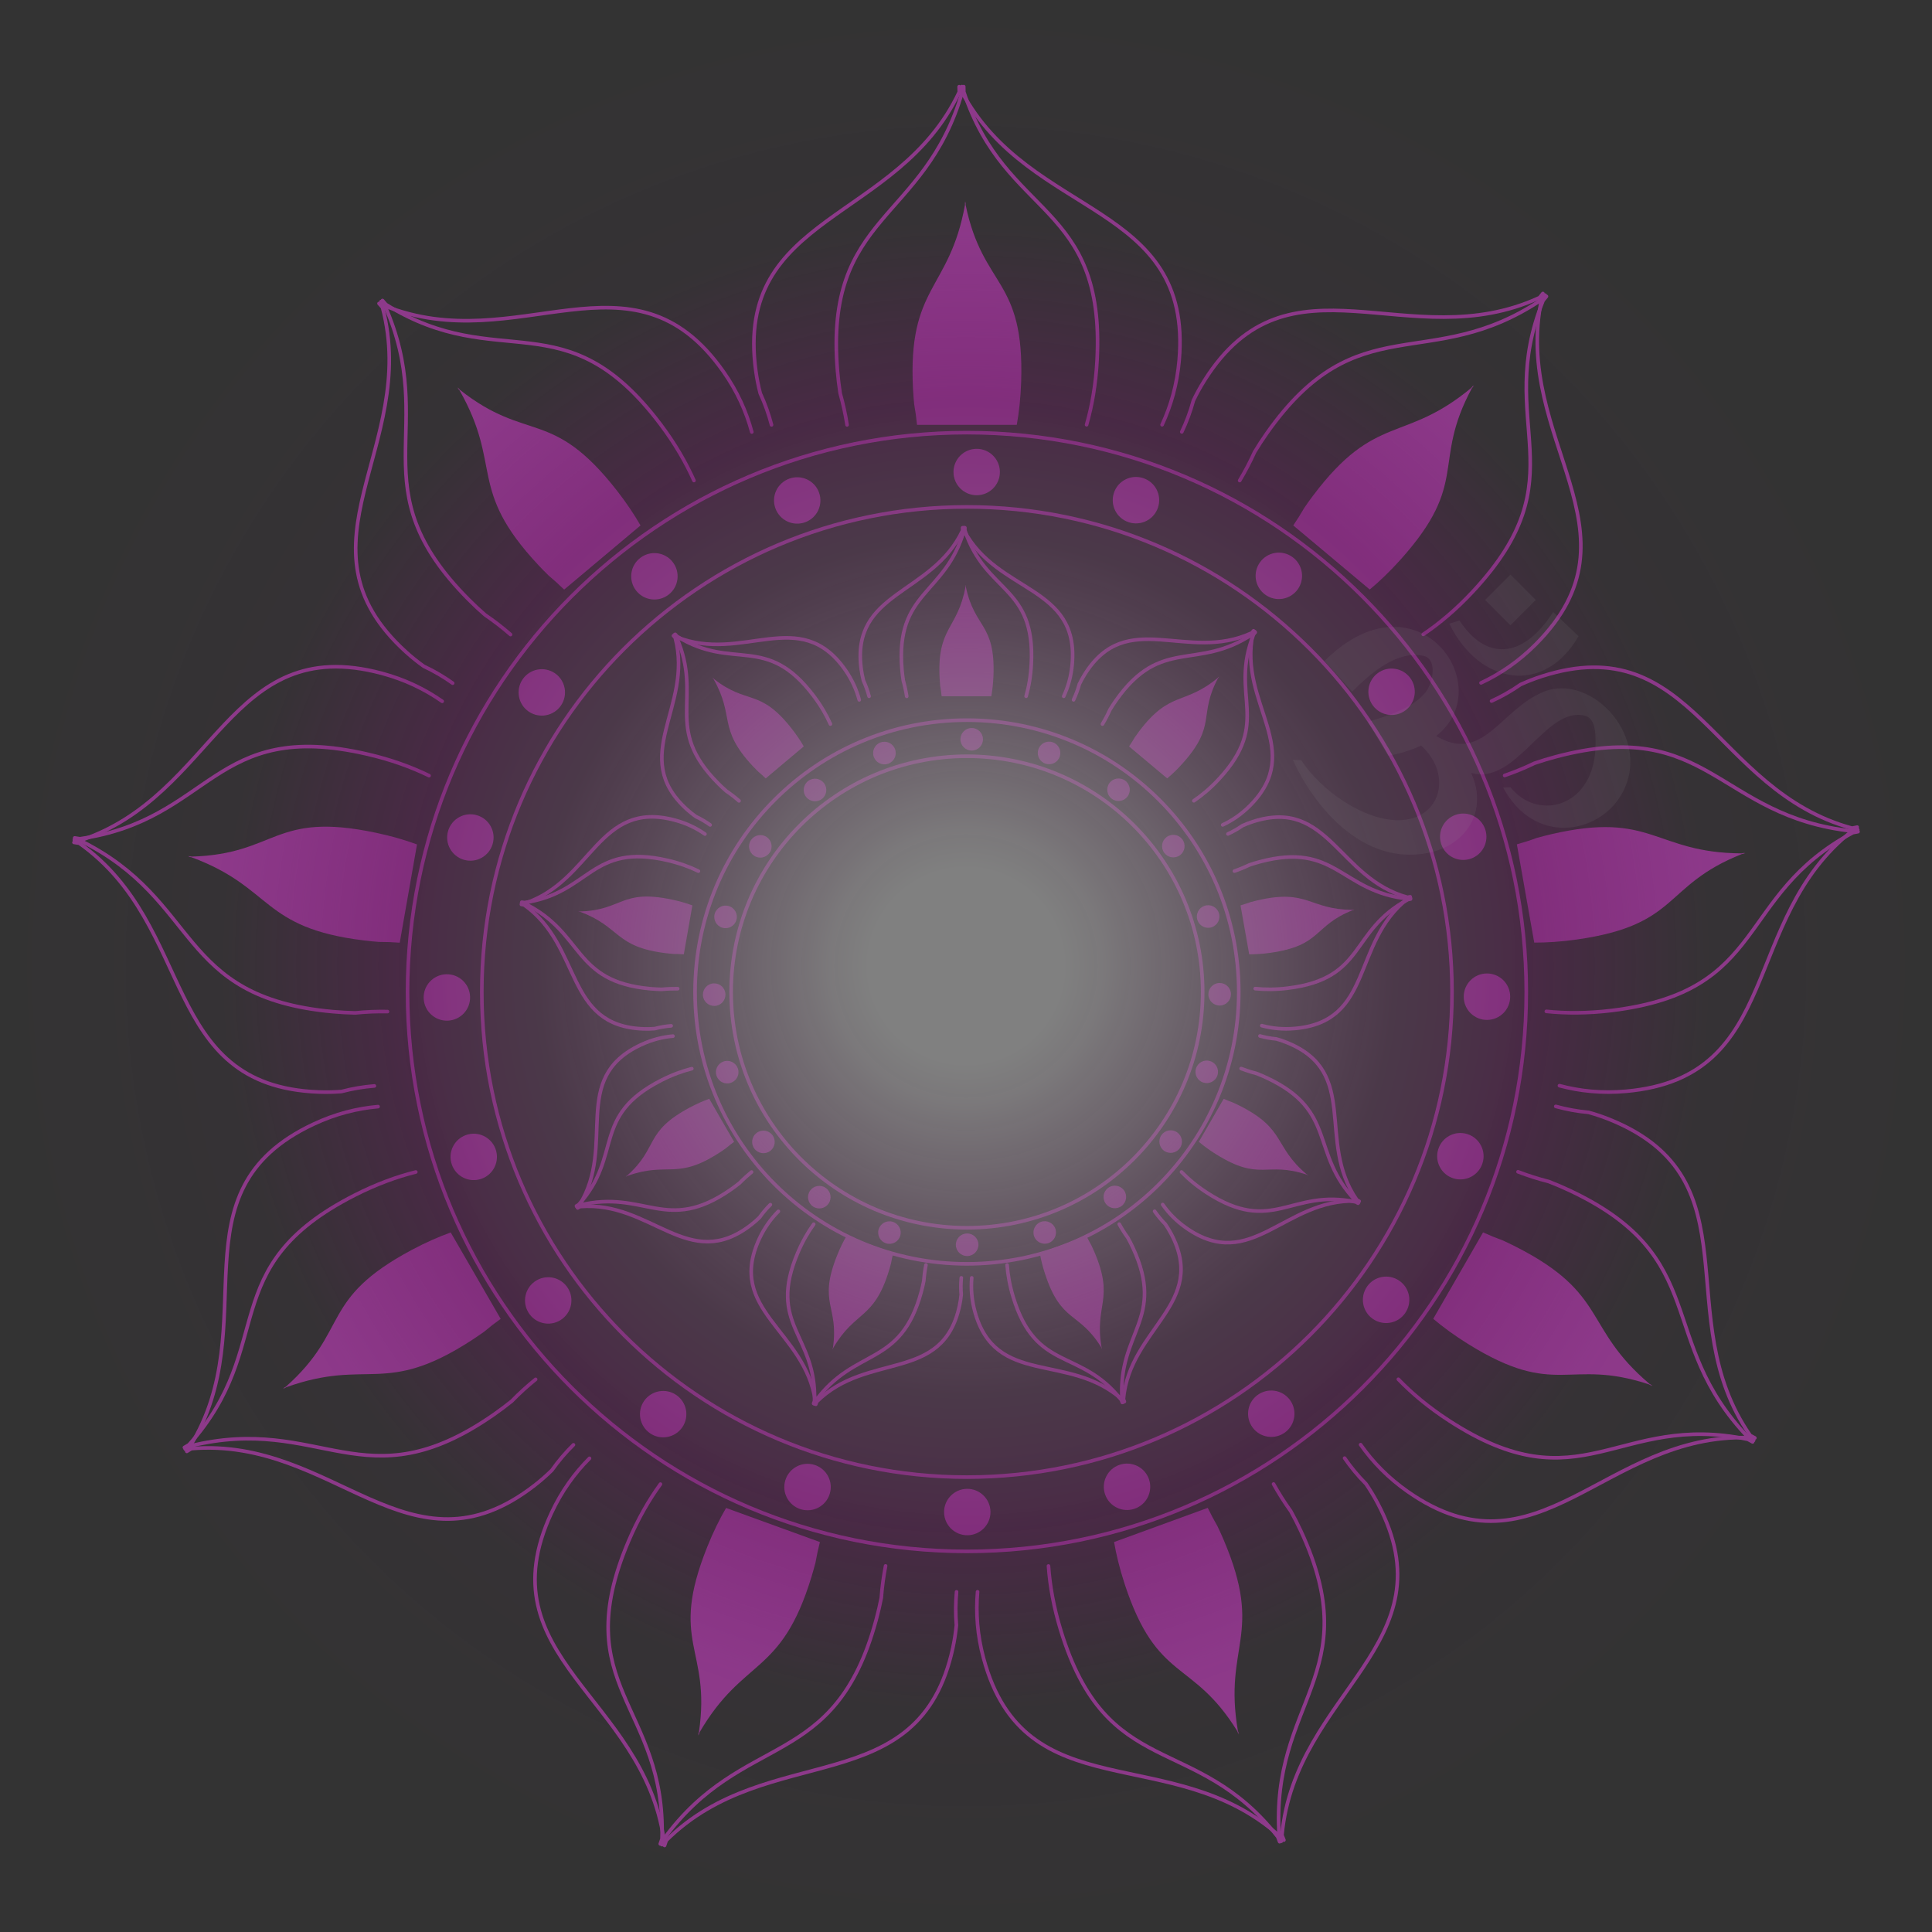 <svg width="538" height="538" viewBox="0 0 538 538" fill="none" xmlns="http://www.w3.org/2000/svg">
<rect x="0" y="0" width="538" height="538" fill="#333333" stroke="none"/>
<g opacity="0.5" clip-path="url(#clip0_292_355)">
<g style="mix-blend-mode:overlay">
<path d="M323.605 118.28C326.077 112.98 327.778 107.014 328.364 100.323C332.169 56.191 286.761 60.95 267.851 25.59L267.816 24.118C267.701 24.371 267.586 24.613 267.471 24.865C267.345 24.624 267.218 24.383 267.092 24.141L267.126 25.613C250.032 61.893 204.44 59.433 210.476 103.324C210.774 105.485 211.188 107.554 211.706 109.543C213.051 112.451 214.085 115.383 214.844 118.314" stroke="#E941E3" stroke-linecap="round" stroke-linejoin="round"/>
<path d="M302.579 118.28C304.097 112.98 305.143 107.014 305.499 100.323C307.833 56.191 279.99 60.95 268.391 25.59L268.368 24.118C268.299 24.371 268.23 24.613 268.161 24.865C268.081 24.624 268 24.383 267.931 24.141L267.954 25.613C257.47 61.893 229.512 59.433 233.214 103.324C233.398 105.485 233.651 107.554 233.961 109.543C234.789 112.451 235.421 115.383 235.881 118.314" stroke="#E941E3" stroke-linecap="round" stroke-linejoin="round"/>
<path d="M283.14 118.28C283.772 114.774 284.209 110.842 284.358 106.428C285.336 77.275 273.736 80.424 268.897 57.065V56.088C268.862 56.26 268.828 56.421 268.805 56.582C268.77 56.421 268.736 56.26 268.713 56.099V57.077C264.356 81.045 252.711 79.424 254.251 108.405C254.332 109.83 254.435 111.198 254.562 112.509C254.906 114.429 255.171 116.371 255.366 118.303H283.151L283.14 118.28Z" fill="#E941E3"/>
<path d="M412.421 190.162C417.72 187.691 422.859 184.219 427.607 179.471C458.898 148.111 421.043 122.567 429.285 83.321L430.205 82.171C429.963 82.298 429.71 82.401 429.469 82.528C429.527 82.263 429.584 81.999 429.642 81.723L428.722 82.873C392.303 99.68 358.954 68.492 335.377 105.991C334.215 107.83 333.204 109.692 332.319 111.543C331.479 114.635 330.387 117.544 329.088 120.268" stroke="#E941E3" stroke-linecap="round" stroke-linejoin="round"/>
<path d="M396.327 176.655C400.902 173.574 405.524 169.677 410.099 164.78C440.252 132.477 415.858 118.222 429.711 83.677L430.642 82.539C430.423 82.689 430.216 82.827 429.998 82.976C430.09 82.735 430.182 82.505 430.285 82.275L429.354 83.413C398.005 104.473 378.164 84.609 352.793 120.613C351.551 122.383 350.413 124.131 349.367 125.867C348.125 128.626 346.723 131.281 345.206 133.822" stroke="#E941E3" stroke-linecap="round" stroke-linejoin="round"/>
<path d="M381.428 164.159C384.164 161.883 387.027 159.147 389.981 155.859C409.466 134.155 398.557 129.109 409.869 108.106L410.489 107.359C410.363 107.474 410.237 107.577 410.11 107.681C410.191 107.543 410.26 107.393 410.34 107.255L409.719 108.003C390.97 123.556 383.095 114.831 365.645 138.018C364.782 139.156 363.989 140.271 363.242 141.363C362.265 143.053 361.23 144.708 360.138 146.318L381.428 164.159Z" fill="#E941E3"/>
<path d="M434.263 302.326C439.919 303.844 446.081 304.488 452.771 303.89C496.892 299.981 484.315 256.079 515.86 231.317L517.308 231.03C517.044 230.961 516.779 230.892 516.515 230.823C516.733 230.662 516.94 230.49 517.17 230.329L515.722 230.616C477.027 220.086 471.521 174.747 429.354 188.323C427.285 188.99 425.319 189.76 423.446 190.611C420.813 192.439 418.112 193.968 415.353 195.221" stroke="#E941E3" stroke-linecap="round" stroke-linejoin="round"/>
<path d="M430.607 281.634C436.091 282.209 442.137 282.197 448.793 281.393C492.661 276.036 483.131 249.434 515.952 231.869L517.4 231.593C517.136 231.57 516.883 231.547 516.63 231.513C516.86 231.398 517.078 231.271 517.308 231.156L515.86 231.432C478.303 227.409 475.866 199.44 433.297 210.717C431.205 211.269 429.216 211.878 427.296 212.533C424.572 213.855 421.802 214.982 418.997 215.947" stroke="#E941E3" stroke-linecap="round" stroke-linejoin="round"/>
<path d="M427.228 262.482C430.791 262.494 434.734 262.241 439.114 261.62C467.991 257.516 462.876 246.641 485.051 237.824L486.005 237.64C485.833 237.64 485.672 237.64 485.511 237.64C485.66 237.582 485.81 237.525 485.971 237.456L485.017 237.64C460.657 237.502 460.232 225.753 431.952 232.306C430.561 232.628 429.239 232.973 427.963 233.329C426.136 234.007 424.273 234.594 422.399 235.122L427.239 262.482H427.228Z" fill="#E941E3"/>
<path d="M378.888 402.293C382.244 407.087 386.555 411.547 392.05 415.387C428.365 440.758 446.942 399.04 487.028 400.35L488.327 401.052C488.166 400.833 488.005 400.603 487.856 400.385C488.132 400.396 488.396 400.408 488.672 400.419L487.373 399.718C464.496 366.771 489.419 328.514 448.402 311.81C446.391 310.994 444.39 310.316 442.402 309.764C439.206 309.477 436.159 308.902 433.239 308.097" stroke="#E941E3" stroke-linecap="round" stroke-linejoin="round"/>
<path d="M389.395 384.084C393.223 388.05 397.867 391.935 403.477 395.579C440.528 419.674 450.322 393.165 486.752 400.81L488.04 401.523C487.856 401.339 487.683 401.155 487.5 400.971C487.752 401.028 487.994 401.074 488.247 401.132L486.959 400.419C460.783 373.197 476.889 350.206 437.033 331.479C435.079 330.56 433.159 329.743 431.274 329.019C428.343 328.283 425.492 327.364 422.721 326.306" stroke="#E941E3" stroke-linecap="round" stroke-linejoin="round"/>
<path d="M399.109 367.243C401.822 369.542 405.018 371.887 408.765 374.221C433.527 389.636 436.596 378.026 459.243 385.521L460.094 386.004C459.967 385.9 459.841 385.785 459.714 385.682C459.864 385.739 460.025 385.785 460.174 385.843L459.324 385.36C440.758 369.599 447.977 360.322 422.112 347.171C420.836 346.527 419.606 345.93 418.399 345.389C416.559 344.723 414.755 343.987 412.984 343.182L399.109 367.254V367.243Z" fill="#E941E3"/>
<path d="M272.219 443.264C271.713 449.092 272.138 455.277 273.886 461.76C285.404 504.536 326.444 484.522 356.31 511.295L356.85 512.663C356.862 512.387 356.896 512.123 356.919 511.847C357.115 512.031 357.322 512.215 357.529 512.399L356.988 511.031C360.644 471.095 404.328 457.806 383.647 418.628C382.635 416.709 381.532 414.904 380.371 413.202C378.106 410.926 376.14 408.524 374.427 406.041" stroke="#E941E3" stroke-linecap="round" stroke-linejoin="round"/>
<path d="M291.969 436.079C292.36 441.585 293.417 447.54 295.371 453.943C308.27 496.213 332.813 482.211 355.805 511.48L356.333 512.859C356.31 512.595 356.299 512.342 356.276 512.089C356.437 512.296 356.586 512.491 356.747 512.698L356.218 511.319C353.655 473.636 380.773 466.382 362.288 426.411C361.38 424.445 360.426 422.595 359.449 420.824C357.678 418.376 356.08 415.835 354.643 413.249" stroke="#E941E3" stroke-linecap="round" stroke-linejoin="round"/>
<path d="M310.235 429.423C310.844 432.929 311.776 436.78 313.144 440.976C322.202 468.704 332.02 461.772 344.55 482.073L344.895 482.982C344.86 482.821 344.837 482.648 344.803 482.487C344.883 482.625 344.975 482.763 345.056 482.901L344.711 481.993C340.618 457.978 352.114 455.518 340.756 428.814C340.193 427.503 339.63 426.25 339.055 425.055C338.078 423.365 337.17 421.64 336.319 419.893L310.224 429.412L310.235 429.423Z" fill="#E941E3"/>
<path d="M164.159 406.098C160.021 410.237 156.377 415.249 153.549 421.341C134.868 461.508 179.173 472.566 184.851 512.273L184.38 513.675C184.576 513.48 184.759 513.284 184.955 513.089C184.989 513.365 185.035 513.629 185.058 513.905L185.53 512.503C214.005 484.258 256.01 502.156 265.345 458.852C265.804 456.725 266.115 454.633 266.322 452.587C266.057 449.391 266.092 446.287 266.368 443.275" stroke="#E941E3" stroke-linecap="round" stroke-linejoin="round"/>
<path d="M183.909 413.283C180.667 417.744 177.655 422.986 175.034 429.159C157.744 469.831 185.541 474.877 184.345 512.077L183.863 513.468C184.012 513.25 184.162 513.055 184.311 512.836C184.311 513.089 184.288 513.342 184.276 513.595L184.759 512.204C207.015 481.694 232.455 493.569 243.985 451.058C244.549 448.966 245.02 446.943 245.411 444.954C245.629 441.942 246.043 438.965 246.606 436.056" stroke="#E941E3" stroke-linecap="round" stroke-linejoin="round"/>
<path d="M202.187 419.928C200.394 422.997 198.635 426.549 196.991 430.653C186.104 457.714 198.083 458.726 194.634 482.327L194.312 483.246C194.393 483.097 194.485 482.959 194.565 482.809C194.542 482.97 194.519 483.131 194.496 483.292L194.818 482.372C207.119 461.347 217.511 466.853 225.972 439.091C226.386 437.723 226.753 436.401 227.087 435.125C227.42 433.205 227.834 431.297 228.317 429.412L202.21 419.928H202.187Z" fill="#E941E3"/>
<path d="M105.278 308.155C99.45 308.661 93.438 310.167 87.356 313.017C47.236 331.779 74.067 368.726 52.892 402.788L51.639 403.558C51.915 403.523 52.179 403.512 52.455 403.477C52.306 403.707 52.168 403.937 52.019 404.167L53.272 403.397C93.242 400.063 113.912 440.781 148.893 413.605C150.617 412.272 152.192 410.869 153.664 409.432C155.515 406.811 157.538 404.454 159.687 402.339" stroke="#E941E3" stroke-linecap="round" stroke-linejoin="round"/>
<path d="M115.785 326.364C110.44 327.697 104.749 329.778 98.783 332.813C59.399 352.85 77.447 374.588 52.616 402.316L51.352 403.075C51.605 403.006 51.846 402.948 52.099 402.879C51.926 403.063 51.765 403.259 51.581 403.443L52.846 402.684C89.506 393.625 101.358 419.065 137.512 393.913C139.294 392.671 140.949 391.418 142.524 390.154C144.628 387.981 146.858 385.969 149.157 384.107" stroke="#E941E3" stroke-linecap="round" stroke-linejoin="round"/>
<path d="M125.522 343.194C122.177 344.401 118.544 345.987 114.647 348.068C88.919 361.805 97.438 370.278 79.62 386.142L78.78 386.636C78.941 386.579 79.091 386.521 79.252 386.464C79.125 386.567 79.01 386.682 78.884 386.786L79.723 386.291C102.657 378.095 107.083 388.981 131.408 373.163C132.603 372.381 133.73 371.611 134.81 370.841C136.305 369.577 137.845 368.392 139.42 367.254L125.51 343.205L125.522 343.194Z" fill="#E941E3"/>
<path d="M123.131 195.289C118.337 191.933 112.762 189.22 106.278 187.484C63.48 176.068 60.284 221.615 22.164 234.099L20.704 233.88C20.934 234.03 21.152 234.191 21.382 234.34C21.118 234.421 20.865 234.513 20.601 234.582L22.061 234.8C54.823 257.941 44.489 302.418 88.747 304.085C90.92 304.165 93.035 304.119 95.081 303.958C98.185 303.142 101.243 302.636 104.255 302.395" stroke="#E941E3" stroke-linecap="round" stroke-linejoin="round"/>
<path d="M119.476 215.993C114.521 213.579 108.831 211.51 102.301 210.004C59.249 200.037 59.1 228.294 22.256 233.57L20.796 233.34C21.038 233.455 21.256 233.559 21.497 233.674C21.245 233.708 20.992 233.743 20.739 233.777L22.199 234.007C56.111 250.63 48.834 277.748 92.691 281.714C94.852 281.91 96.932 282.013 98.944 282.059C101.956 281.749 104.945 281.634 107.911 281.691" stroke="#E941E3" stroke-linecap="round" stroke-linejoin="round"/>
<path d="M116.107 235.145C112.773 233.915 108.968 232.8 104.646 231.892C76.102 225.868 77.194 237.847 53.352 238.536L52.386 238.376C52.547 238.433 52.697 238.49 52.858 238.548C52.697 238.548 52.536 238.548 52.363 238.559L53.329 238.72C76.171 247.181 72.55 258.367 101.37 261.884C102.784 262.057 104.152 262.195 105.474 262.287C107.428 262.287 109.382 262.356 111.313 262.505L116.119 235.145H116.107Z" fill="#E941E3"/>
<path d="M209.349 120.303C207.832 114.647 205.314 108.991 201.452 103.496C176 67.239 144.272 100.082 107.06 85.138L106.083 84.034C106.164 84.299 106.232 84.563 106.301 84.827C106.049 84.724 105.796 84.621 105.543 84.517L106.52 85.621C116.751 124.407 80.241 151.824 113.072 181.564C114.682 183.024 116.337 184.346 118.016 185.541C120.924 186.909 123.591 188.484 126.051 190.243" stroke="#E941E3" stroke-linecap="round" stroke-linejoin="round"/>
<path d="M193.244 133.811C191.002 128.775 187.967 123.533 183.944 118.188C157.365 82.873 139.099 104.428 107.474 84.793L106.508 83.678C106.623 83.919 106.715 84.149 106.83 84.379C106.612 84.241 106.405 84.115 106.187 83.965L107.152 85.08C122.441 119.613 99.439 135.707 130.488 166.941C132.017 168.482 133.535 169.896 135.064 171.218C137.57 172.919 139.938 174.758 142.168 176.701" stroke="#E941E3" stroke-linecap="round" stroke-linejoin="round"/>
<path d="M178.357 146.318C176.587 143.226 174.391 139.938 171.666 136.455C153.676 113.498 146.813 123.361 128.098 108.578L127.465 107.842C127.546 107.991 127.626 108.129 127.718 108.279C127.592 108.175 127.465 108.072 127.339 107.968L127.971 108.704C140.03 129.868 130.063 136.11 149.882 157.319C150.859 158.366 151.813 159.343 152.767 160.262C154.262 161.515 155.71 162.826 157.101 164.182L178.368 146.318H178.357Z" fill="#E941E3"/>
<path d="M296.21 193.887C297.441 191.243 298.291 188.277 298.579 184.943C300.475 162.952 277.84 165.32 268.425 147.697L268.402 146.961C268.345 147.088 268.287 147.214 268.23 147.329C268.172 147.203 268.103 147.088 268.046 146.961L268.069 147.697C259.551 165.78 236.824 164.55 239.835 186.426C239.985 187.495 240.192 188.53 240.445 189.53C241.111 190.979 241.629 192.439 242.008 193.898" stroke="#E941E3" stroke-linecap="round" stroke-linejoin="round"/>
<path d="M285.738 193.887C286.497 191.243 287.014 188.277 287.186 184.943C288.347 162.952 274.472 165.32 268.69 147.697V146.961C268.644 147.088 268.609 147.214 268.575 147.329C268.54 147.203 268.494 147.088 268.46 146.961V147.697C263.252 165.78 249.308 164.55 251.159 186.426C251.251 187.495 251.377 188.53 251.538 189.53C251.952 190.979 252.262 192.439 252.492 193.898" stroke="#E941E3" stroke-linecap="round" stroke-linejoin="round"/>
<path d="M276.047 193.887C276.357 192.14 276.576 190.185 276.656 187.978C277.139 173.448 271.357 175.023 268.954 163.377V162.895C268.931 162.975 268.92 163.055 268.908 163.136C268.897 163.055 268.874 162.975 268.862 162.895V163.377C266.689 175.321 260.884 174.517 261.654 188.955C261.689 189.668 261.746 190.346 261.815 191.002C261.988 191.956 262.114 192.921 262.218 193.887H276.058H276.047Z" fill="#E941E3"/>
<path d="M340.48 229.708C343.124 228.478 345.688 226.742 348.045 224.374C363.633 208.751 344.768 196.014 348.884 176.459L349.344 175.885C349.217 175.942 349.102 176 348.976 176.057C349.01 175.919 349.033 175.793 349.068 175.655L348.608 176.23C330.456 184.61 313.833 169.056 302.085 187.748C301.51 188.668 301.004 189.588 300.556 190.519C300.142 192.059 299.59 193.508 298.946 194.876" stroke="#E941E3" stroke-linecap="round" stroke-linejoin="round"/>
<path d="M332.456 222.983C334.732 221.442 337.043 219.499 339.319 217.062C354.344 200.957 342.193 193.864 349.091 176.643L349.55 176.069C349.447 176.149 349.343 176.218 349.228 176.287C349.274 176.172 349.32 176.057 349.378 175.931L348.918 176.505C333.295 187.001 323.409 177.103 310.764 195.048C310.143 195.933 309.58 196.807 309.062 197.669C308.442 199.049 307.752 200.371 306.993 201.635" stroke="#E941E3" stroke-linecap="round" stroke-linejoin="round"/>
<path d="M325.03 216.752C326.398 215.614 327.824 214.257 329.295 212.613C339.009 201.796 333.572 199.278 339.204 188.817L339.515 188.438C339.446 188.495 339.388 188.541 339.319 188.599C339.354 188.53 339.4 188.461 339.434 188.38L339.124 188.76C329.778 196.508 325.858 192.162 317.156 203.716C316.73 204.279 316.328 204.842 315.96 205.383C315.477 206.222 314.96 207.049 314.408 207.854L325.019 216.752H325.03Z" fill="#E941E3"/>
<path d="M351.367 285.611C354.183 286.37 357.253 286.692 360.587 286.393C382.578 284.439 376.313 262.563 392.027 250.228L392.752 250.078C392.614 250.044 392.487 250.009 392.361 249.975C392.464 249.894 392.579 249.802 392.683 249.722L391.958 249.871C372.668 244.618 369.932 222.029 348.918 228.788C347.884 229.121 346.907 229.501 345.975 229.926C344.665 230.834 343.32 231.593 341.94 232.225" stroke="#E941E3" stroke-linecap="round" stroke-linejoin="round"/>
<path d="M349.539 275.3C352.275 275.587 355.287 275.587 358.598 275.173C380.462 272.506 375.715 259.24 392.062 250.492L392.786 250.354C392.659 250.354 392.533 250.331 392.407 250.32C392.522 250.262 392.625 250.205 392.74 250.147L392.016 250.285C373.301 248.285 372.082 234.34 350.872 239.962C349.826 240.238 348.838 240.548 347.884 240.87C346.527 241.525 345.148 242.089 343.745 242.571" stroke="#E941E3" stroke-linecap="round" stroke-linejoin="round"/>
<path d="M347.861 265.747C349.631 265.747 351.608 265.632 353.781 265.322C368.174 263.275 365.622 257.861 376.669 253.458L377.141 253.366C377.06 253.366 376.98 253.366 376.888 253.366C376.968 253.332 377.037 253.309 377.117 253.274L376.646 253.366C364.507 253.297 364.3 247.446 350.206 250.711C349.516 250.871 348.85 251.044 348.217 251.216C347.309 251.55 346.378 251.849 345.447 252.113L347.861 265.747Z" fill="#E941E3"/>
<path d="M323.766 335.422C325.433 337.814 327.582 340.032 330.33 341.952C348.424 354.597 357.689 333.802 377.669 334.457L378.313 334.813C378.232 334.698 378.152 334.595 378.071 334.48C378.209 334.48 378.347 334.48 378.485 334.503L377.841 334.146C366.438 317.73 378.865 298.659 358.414 290.336C357.414 289.922 356.413 289.589 355.425 289.313C353.838 289.164 352.309 288.888 350.861 288.485" stroke="#E941E3" stroke-linecap="round" stroke-linejoin="round"/>
<path d="M329.008 326.352C330.916 328.33 333.227 330.261 336.032 332.089C354.494 344.09 359.38 330.882 377.531 334.698L378.175 335.055C378.083 334.963 377.991 334.871 377.911 334.779C378.037 334.802 378.152 334.836 378.278 334.859L377.635 334.503C364.587 320.938 372.611 309.477 352.746 300.142C351.769 299.682 350.815 299.28 349.873 298.912C348.413 298.544 346.987 298.084 345.608 297.556" stroke="#E941E3" stroke-linecap="round" stroke-linejoin="round"/>
<path d="M333.847 317.96C335.204 319.11 336.79 320.271 338.664 321.444C350.999 329.123 352.54 323.34 363.817 327.077L364.242 327.318C364.173 327.261 364.116 327.215 364.047 327.157C364.127 327.18 364.196 327.203 364.277 327.238L363.851 326.996C354.597 319.145 358.195 314.523 345.309 307.959C344.676 307.637 344.056 307.338 343.458 307.074C342.538 306.741 341.642 306.373 340.756 305.982L333.836 317.972L333.847 317.96Z" fill="#E941E3"/>
<path d="M270.598 355.85C270.345 358.759 270.564 361.84 271.426 365.07C277.162 386.383 297.625 376.416 312.5 389.751L312.765 390.43C312.765 390.292 312.788 390.154 312.799 390.027C312.902 390.119 313.006 390.211 313.098 390.303L312.833 389.625C314.65 369.714 336.423 363.093 326.123 343.573C325.617 342.619 325.065 341.711 324.49 340.872C323.364 339.733 322.386 338.538 321.524 337.296" stroke="#E941E3" stroke-linecap="round" stroke-linejoin="round"/>
<path d="M280.45 352.264C280.646 355 281.174 357.977 282.14 361.173C288.566 382.244 300.798 375.255 312.259 389.843L312.523 390.533C312.523 390.406 312.5 390.28 312.489 390.154C312.569 390.257 312.638 390.349 312.719 390.452L312.454 389.763C311.178 370.979 324.697 367.369 315.478 347.447C315.029 346.47 314.558 345.539 314.064 344.665C313.179 343.446 312.385 342.182 311.673 340.883" stroke="#E941E3" stroke-linecap="round" stroke-linejoin="round"/>
<path d="M289.555 348.953C289.854 350.701 290.325 352.62 291.003 354.713C295.521 368.531 300.407 365.082 306.66 375.198L306.833 375.658C306.821 375.577 306.81 375.497 306.787 375.416C306.833 375.485 306.867 375.554 306.913 375.623L306.741 375.164C304.706 363.196 310.431 361.966 304.764 348.654C304.488 347.999 304.2 347.378 303.913 346.781C303.419 345.941 302.97 345.079 302.556 344.206L289.555 348.953Z" fill="#E941E3"/>
<path d="M216.752 337.319C214.694 339.377 212.878 341.883 211.464 344.918C202.153 364.932 224.236 370.45 227.064 390.234L226.834 390.935C226.926 390.832 227.029 390.74 227.121 390.648C227.144 390.786 227.156 390.912 227.179 391.05L227.409 390.349C241.594 376.267 262.54 385.199 267.184 363.61C267.414 362.552 267.575 361.506 267.667 360.483C267.529 358.885 267.552 357.345 267.69 355.839" stroke="#E941E3" stroke-linecap="round" stroke-linejoin="round"/>
<path d="M226.592 340.906C224.983 343.124 223.477 345.745 222.167 348.815C213.545 369.082 227.409 371.599 226.811 390.142L226.569 390.832C226.65 390.728 226.719 390.625 226.799 390.521C226.799 390.648 226.799 390.774 226.788 390.901L227.029 390.211C238.123 375.002 250.802 380.922 256.539 359.736C256.826 358.69 257.056 357.678 257.251 356.689C257.366 355.183 257.562 353.701 257.849 352.252" stroke="#E941E3" stroke-linecap="round" stroke-linejoin="round"/>
<path d="M235.708 344.217C234.812 345.746 233.938 347.516 233.122 349.562C227.696 363.047 233.662 363.553 231.949 375.313L231.788 375.773C231.834 375.704 231.869 375.635 231.915 375.554C231.903 375.635 231.892 375.715 231.88 375.796L232.041 375.336C238.169 364.852 243.353 367.599 247.572 353.77C247.779 353.091 247.963 352.436 248.124 351.792C248.285 350.838 248.492 349.884 248.733 348.942L235.72 344.217H235.708Z" fill="#E941E3"/>
<path d="M187.403 288.52C184.495 288.773 181.506 289.52 178.471 290.946C158.469 300.303 171.85 318.708 161.297 335.687L160.676 336.066C160.814 336.055 160.952 336.043 161.078 336.032C161.009 336.147 160.929 336.262 160.86 336.377L161.48 335.997C181.403 334.33 191.703 354.62 209.142 341.078C210.004 340.412 210.786 339.722 211.521 338.998C212.441 337.687 213.453 336.515 214.522 335.457" stroke="#E941E3" stroke-linecap="round" stroke-linejoin="round"/>
<path d="M192.645 297.59C189.978 298.257 187.15 299.292 184.173 300.809C164.538 310.799 173.54 321.628 161.159 335.446L160.526 335.825C160.653 335.791 160.779 335.756 160.906 335.733C160.825 335.825 160.733 335.917 160.653 336.009L161.285 335.63C179.552 331.112 185.461 343.792 203.486 331.261C204.371 330.641 205.199 330.02 205.98 329.388C207.027 328.307 208.142 327.307 209.28 326.376" stroke="#E941E3" stroke-linecap="round" stroke-linejoin="round"/>
<path d="M197.497 305.982C195.83 306.58 194.025 307.373 192.082 308.408C179.253 315.248 183.506 319.478 174.632 327.376L174.218 327.617C174.298 327.583 174.379 327.56 174.448 327.537C174.39 327.594 174.321 327.64 174.264 327.698L174.678 327.456C186.104 323.364 188.312 328.801 200.44 320.915C201.037 320.524 201.601 320.145 202.129 319.754C202.877 319.122 203.647 318.536 204.429 317.961L197.497 305.971V305.982Z" fill="#E941E3"/>
<path d="M196.301 232.26C193.91 230.581 191.14 229.236 187.898 228.374C166.562 222.684 164.975 245.388 145.984 251.607L145.26 251.504C145.375 251.584 145.479 251.653 145.593 251.733C145.467 251.779 145.341 251.814 145.203 251.86L145.927 251.975C162.251 263.505 157.101 285.669 179.161 286.508C180.242 286.554 181.299 286.52 182.322 286.439C183.863 286.025 185.392 285.784 186.898 285.657" stroke="#E941E3" stroke-linecap="round" stroke-linejoin="round"/>
<path d="M194.485 242.583C192.013 241.376 189.185 240.353 185.932 239.594C164.47 234.628 164.401 248.71 146.042 251.343L145.318 251.228C145.433 251.285 145.548 251.343 145.663 251.4C145.536 251.412 145.41 251.435 145.283 251.446L146.007 251.561C162.906 259.85 159.285 273.357 181.138 275.334C182.207 275.426 183.254 275.484 184.254 275.507C185.748 275.357 187.243 275.3 188.726 275.323" stroke="#E941E3" stroke-linecap="round" stroke-linejoin="round"/>
<path d="M192.806 252.124C191.14 251.515 189.243 250.952 187.093 250.504C172.873 247.503 173.413 253.469 161.527 253.814L161.044 253.734C161.124 253.757 161.205 253.791 161.274 253.814C161.193 253.814 161.113 253.814 161.032 253.814L161.515 253.895C172.896 258.114 171.091 263.689 185.461 265.436C186.162 265.517 186.852 265.586 187.507 265.643C188.484 265.643 189.45 265.678 190.415 265.747L192.806 252.113V252.124Z" fill="#E941E3"/>
<path d="M239.272 194.887C238.513 192.071 237.26 189.255 235.341 186.507C222.661 168.436 206.843 184.806 188.3 177.356L187.817 176.805C187.852 176.931 187.886 177.069 187.921 177.196C187.794 177.138 187.668 177.092 187.541 177.035L188.024 177.586C193.117 196.911 174.93 210.579 191.289 225.397C192.094 226.121 192.91 226.777 193.749 227.374C195.197 228.053 196.531 228.846 197.749 229.72" stroke="#E941E3" stroke-linecap="round" stroke-linejoin="round"/>
<path d="M231.248 201.624C230.133 199.118 228.616 196.508 226.615 193.841C213.372 176.241 204.268 186.99 188.507 177.195L188.024 176.644C188.082 176.759 188.128 176.873 188.185 177C188.082 176.931 187.967 176.862 187.863 176.793L188.346 177.345C195.968 194.554 184.507 202.578 199.98 218.143C200.739 218.913 201.497 219.615 202.256 220.281C203.509 221.132 204.682 222.04 205.797 223.017" stroke="#E941E3" stroke-linecap="round" stroke-linejoin="round"/>
<path d="M223.822 207.854C222.936 206.314 221.844 204.67 220.488 202.934C211.521 191.496 208.095 196.416 198.772 189.036L198.462 188.668C198.508 188.737 198.543 188.817 198.588 188.886C198.52 188.84 198.462 188.783 198.393 188.737L198.703 189.105C204.716 199.658 199.75 202.762 209.624 213.338C210.107 213.855 210.59 214.349 211.061 214.809C211.809 215.43 212.533 216.085 213.223 216.764L223.822 207.854Z" fill="#E941E3"/>
<path d="M269.253 432.01C355.281 432.01 425.02 362.27 425.02 276.243C425.02 190.215 355.281 120.476 269.253 120.476C183.225 120.476 113.486 190.215 113.486 276.243C113.486 362.27 183.225 432.01 269.253 432.01Z" stroke="#E941E3" stroke-linecap="round" stroke-linejoin="round"/>
<path d="M269.253 411.329C343.859 411.329 404.339 350.849 404.339 276.243C404.339 201.636 343.859 141.156 269.253 141.156C194.647 141.156 134.167 201.636 134.167 276.243C134.167 350.849 194.647 411.329 269.253 411.329Z" stroke="#E941E3" stroke-linecap="round" stroke-linejoin="round"/>
<path d="M278.438 131.443C278.438 135.018 275.541 137.903 271.978 137.903C268.414 137.903 265.517 135.006 265.517 131.443C265.517 127.879 268.414 124.982 271.978 124.982C275.541 124.982 278.438 127.879 278.438 131.443Z" fill="#E941E3"/>
<path d="M322.478 141.271C321.386 144.674 317.742 146.536 314.339 145.433C310.936 144.341 309.074 140.696 310.178 137.294C311.27 133.891 314.914 132.029 318.317 133.132C321.719 134.224 323.582 137.869 322.478 141.271Z" fill="#E941E3"/>
<path d="M361.357 164.136C359.265 167.033 355.23 167.688 352.333 165.596C349.436 163.504 348.781 159.469 350.873 156.572C352.965 153.675 357 153.02 359.897 155.112C362.794 157.204 363.449 161.239 361.357 164.136Z" fill="#E941E3"/>
<path d="M391.337 197.842C388.464 199.957 384.417 199.336 382.302 196.462C380.187 193.588 380.807 189.542 383.681 187.427C386.555 185.312 390.602 185.932 392.717 188.806C394.832 191.68 394.211 195.727 391.337 197.842Z" fill="#E941E3"/>
<path d="M409.512 239.134C406.121 240.261 402.466 238.433 401.339 235.053C400.212 231.662 402.04 228.007 405.42 226.88C408.811 225.753 412.467 227.581 413.593 230.961C414.72 234.352 412.892 238.008 409.512 239.134Z" fill="#E941E3"/>
<path d="M414.134 284.014C410.559 284.048 407.639 281.186 407.604 277.61C407.57 274.035 410.432 271.115 414.007 271.081C417.583 271.046 420.503 273.909 420.537 277.484C420.571 281.059 417.709 283.979 414.134 284.014Z" fill="#E941E3"/>
<path d="M404.742 328.134C401.339 327.077 399.431 323.444 400.5 320.041C401.557 316.639 405.19 314.73 408.593 315.8C411.995 316.857 413.904 320.49 412.835 323.893C411.777 327.295 408.144 329.204 404.742 328.134Z" fill="#E941E3"/>
<path d="M382.256 367.243C379.336 365.185 378.646 361.15 380.704 358.23C382.762 355.31 386.797 354.62 389.717 356.678C392.637 358.736 393.326 362.771 391.269 365.691C389.211 368.611 385.176 369.301 382.256 367.243Z" fill="#E941E3"/>
<path d="M348.838 397.557C346.7 394.706 347.274 390.648 350.125 388.51C352.976 386.372 357.034 386.946 359.173 389.797C361.311 392.648 360.736 396.706 357.885 398.844C355.034 400.983 350.976 400.408 348.838 397.557Z" fill="#E941E3"/>
<path d="M307.729 416.134C306.568 412.754 308.362 409.076 311.73 407.915C315.11 406.753 318.788 408.547 319.949 411.915C321.11 415.295 319.317 418.973 315.949 420.134C312.569 421.296 308.891 419.502 307.729 416.134Z" fill="#E941E3"/>
<path d="M262.896 421.181C262.827 417.617 265.666 414.663 269.23 414.594C272.794 414.525 275.748 417.364 275.817 420.928C275.886 424.492 273.046 427.446 269.483 427.515C265.919 427.584 262.965 424.745 262.896 421.181Z" fill="#E941E3"/>
<path d="M218.683 412.226C219.718 408.811 223.316 406.868 226.742 407.903C230.156 408.938 232.099 412.536 231.064 415.962C230.03 419.376 226.432 421.319 223.006 420.284C219.592 419.249 217.649 415.651 218.683 412.226Z" fill="#E941E3"/>
<path d="M179.357 390.119C181.391 387.188 185.415 386.452 188.346 388.475C191.278 390.51 192.013 394.534 189.99 397.465C187.955 400.396 183.932 401.132 181 399.109C178.069 397.074 177.333 393.051 179.357 390.119Z" fill="#E941E3"/>
<path d="M148.732 357C151.571 354.827 155.618 355.368 157.79 358.196C159.963 361.035 159.423 365.082 156.595 367.254C153.767 369.427 149.709 368.887 147.536 366.059C145.364 363.219 145.904 359.173 148.732 357Z" fill="#E941E3"/>
<path d="M129.753 316.076C133.121 314.88 136.811 316.639 138.006 319.996C139.202 323.364 137.443 327.054 134.086 328.25C130.718 329.445 127.028 327.686 125.832 324.33C124.637 320.961 126.396 317.271 129.753 316.076Z" fill="#E941E3"/>
<path d="M124.257 271.3C127.821 271.196 130.799 274.001 130.902 277.576C131.005 281.151 128.201 284.117 124.625 284.221C121.062 284.324 118.084 281.519 117.981 277.944C117.877 274.381 120.682 271.403 124.257 271.3Z" fill="#E941E3"/>
<path d="M132.787 227.006C136.213 228.006 138.19 231.593 137.19 235.019C136.19 238.445 132.603 240.422 129.178 239.422C125.752 238.422 123.775 234.835 124.775 231.409C125.775 227.983 129.362 226.006 132.787 227.006Z" fill="#E941E3"/>
<path d="M154.503 187.461C157.457 189.461 158.227 193.485 156.227 196.439C154.227 199.394 150.203 200.164 147.249 198.164C144.294 196.163 143.524 192.14 145.525 189.185C147.525 186.231 151.548 185.461 154.503 187.461Z" fill="#E941E3"/>
<path d="M187.323 156.503C189.519 159.32 189.024 163.378 186.208 165.574C183.392 167.769 179.334 167.275 177.138 164.458C174.942 161.642 175.436 157.584 178.253 155.388C181.069 153.193 185.127 153.687 187.323 156.503Z" fill="#E941E3"/>
<path d="M228.064 137.133C229.294 140.49 227.57 144.203 224.225 145.422C220.868 146.652 217.155 144.927 215.936 141.582C214.706 138.225 216.43 134.512 219.776 133.294C223.132 132.063 226.846 133.788 228.064 137.133Z" fill="#E941E3"/>
<path d="M269.253 351.942C311.061 351.942 344.952 318.05 344.952 276.242C344.952 234.435 311.061 200.543 269.253 200.543C227.445 200.543 193.554 234.435 193.554 276.242C193.554 318.05 227.445 351.942 269.253 351.942Z" stroke="#E941E3" stroke-linecap="round" stroke-linejoin="round"/>
<path d="M269.253 341.895C305.512 341.895 334.905 312.501 334.905 276.242C334.905 239.984 305.512 210.59 269.253 210.59C232.995 210.59 203.601 239.984 203.601 276.242C203.601 312.501 232.995 341.895 269.253 341.895Z" stroke="#E941E3" stroke-linecap="round" stroke-linejoin="round"/>
<path d="M273.725 205.865C273.725 207.601 272.322 209.004 270.587 209.004C268.851 209.004 267.448 207.601 267.448 205.865C267.448 204.13 268.851 202.727 270.587 202.727C272.322 202.727 273.725 204.13 273.725 205.865Z" fill="#E941E3"/>
<path d="M295.119 210.636C294.59 212.291 292.82 213.188 291.164 212.659C289.509 212.13 288.612 210.36 289.141 208.705C289.67 207.049 291.44 206.153 293.095 206.681C294.751 207.21 295.648 208.981 295.119 210.636Z" fill="#E941E3"/>
<path d="M314.017 221.752C313.006 223.155 311.04 223.477 309.637 222.465C308.235 221.453 307.913 219.488 308.925 218.085C309.936 216.683 311.902 216.361 313.305 217.372C314.707 218.384 315.029 220.35 314.017 221.752Z" fill="#E941E3"/>
<path d="M328.594 238.146C327.192 239.169 325.226 238.87 324.203 237.479C323.179 236.076 323.478 234.111 324.869 233.087C326.272 232.064 328.238 232.363 329.261 233.754C330.284 235.157 329.985 237.122 328.594 238.146Z" fill="#E941E3"/>
<path d="M337.423 258.205C335.779 258.757 333.997 257.86 333.445 256.217C332.893 254.573 333.79 252.791 335.434 252.239C337.078 251.687 338.86 252.584 339.411 254.228C339.963 255.872 339.066 257.654 337.423 258.205Z" fill="#E941E3"/>
<path d="M339.665 280.013C337.929 280.024 336.515 278.633 336.492 276.897C336.48 275.162 337.871 273.748 339.607 273.725C341.343 273.713 342.757 275.104 342.78 276.84C342.791 278.576 341.4 279.99 339.665 280.013Z" fill="#E941E3"/>
<path d="M335.101 301.464C333.445 300.947 332.526 299.188 333.043 297.532C333.56 295.877 335.319 294.957 336.975 295.475C338.63 295.992 339.55 297.751 339.032 299.406C338.515 301.062 336.756 301.981 335.101 301.464Z" fill="#E941E3"/>
<path d="M324.18 320.466C322.766 319.466 322.421 317.5 323.421 316.086C324.421 314.672 326.387 314.328 327.801 315.328C329.215 316.328 329.56 318.294 328.56 319.708C327.559 321.122 325.594 321.466 324.18 320.466Z" fill="#E941E3"/>
<path d="M307.936 335.204C306.89 333.813 307.177 331.847 308.557 330.801C309.936 329.755 311.914 330.042 312.96 331.422C314.006 332.813 313.718 334.778 312.339 335.824C310.948 336.871 308.982 336.583 307.936 335.204Z" fill="#E941E3"/>
<path d="M287.957 344.228C287.393 342.584 288.267 340.802 289.9 340.239C291.543 339.676 293.325 340.549 293.889 342.182C294.452 343.826 293.578 345.607 291.946 346.171C290.302 346.734 288.52 345.86 287.957 344.228Z" fill="#E941E3"/>
<path d="M266.173 346.688C266.138 344.952 267.518 343.515 269.253 343.481C270.989 343.446 272.426 344.826 272.461 346.561C272.495 348.297 271.116 349.734 269.38 349.769C267.644 349.803 266.207 348.424 266.173 346.688Z" fill="#E941E3"/>
<path d="M244.675 342.331C245.181 340.664 246.929 339.733 248.584 340.228C250.251 340.733 251.182 342.481 250.688 344.136C250.182 345.792 248.435 346.734 246.779 346.24C245.124 345.734 244.181 343.987 244.675 342.331Z" fill="#E941E3"/>
<path d="M225.569 331.583C226.558 330.157 228.512 329.801 229.938 330.79C231.363 331.778 231.72 333.732 230.731 335.158C229.742 336.583 227.788 336.94 226.363 335.951C224.937 334.962 224.581 333.008 225.569 331.583Z" fill="#E941E3"/>
<path d="M210.683 315.489C212.062 314.431 214.028 314.696 215.085 316.075C216.143 317.455 215.879 319.42 214.499 320.478C213.12 321.536 211.154 321.271 210.096 319.892C209.039 318.512 209.303 316.546 210.683 315.489Z" fill="#E941E3"/>
<path d="M201.451 295.601C203.084 295.015 204.877 295.877 205.463 297.509C206.05 299.142 205.187 300.935 203.555 301.521C201.923 302.108 200.129 301.245 199.543 299.613C198.957 297.981 199.819 296.187 201.451 295.601Z" fill="#E941E3"/>
<path d="M198.784 273.84C200.52 273.794 201.969 275.15 202.015 276.886C202.061 278.622 200.704 280.07 198.968 280.116C197.232 280.162 195.784 278.806 195.738 277.07C195.692 275.334 197.048 273.885 198.784 273.84Z" fill="#E941E3"/>
<path d="M202.923 252.308C204.59 252.791 205.544 254.538 205.061 256.205C204.578 257.872 202.831 258.826 201.164 258.343C199.497 257.86 198.543 256.113 199.026 254.446C199.509 252.779 201.256 251.825 202.923 252.308Z" fill="#E941E3"/>
<path d="M213.488 233.087C214.925 234.064 215.304 236.019 214.327 237.444C213.35 238.869 211.395 239.26 209.97 238.283C208.533 237.306 208.154 235.352 209.131 233.926C210.108 232.501 212.062 232.11 213.488 233.087Z" fill="#E941E3"/>
<path d="M229.432 218.051C230.501 219.419 230.26 221.396 228.892 222.465C227.524 223.534 225.546 223.293 224.477 221.925C223.408 220.557 223.65 218.58 225.018 217.51C226.386 216.441 228.363 216.683 229.432 218.051Z" fill="#E941E3"/>
<path d="M249.239 208.624C249.837 210.257 248.998 212.061 247.365 212.659C245.733 213.257 243.928 212.418 243.33 210.785C242.733 209.153 243.572 207.348 245.204 206.75C246.837 206.153 248.641 206.992 249.239 208.624Z" fill="#E941E3"/>
</g>
<path opacity="0.75" d="M269 538C417.565 538 538 417.565 538 269C538 120.435 417.565 0 269 0C120.435 0 0 120.435 0 269C0 417.565 120.435 538 269 538Z" fill="url(#paint0_radial_292_355)"/>
<g opacity="0.1" clip-path="url(#clip1_292_355)">
<path d="M451.4 221.451C444.975 232.318 427.235 235.454 418.569 219.276L420.624 219.22C428.299 228.917 444.325 224.778 444.325 207.027C444.325 203.836 444.158 199.982 441.28 199.282C430.355 196.642 422.252 218.78 409.668 215.249C414.923 226.643 407.266 238.006 392.553 238.006C377.839 238.006 366.085 224.809 360 211.587L362.346 211.692C367.917 220.199 379.702 228.403 389.371 228.403C401.144 228.403 404.722 215.763 395.728 207.609C393.147 208.848 390.095 209.803 386.561 210.472L380.891 200.98C385.911 199.61 394.608 196.804 397.48 192.014C399.368 188.86 399.857 183.414 396.471 182.652C389.204 181.016 381.795 187.293 376.546 192.597L368.864 184.059C394.292 158.606 417.77 190.825 399.968 204.957C413.004 212.826 417.931 197.367 429.965 192.597C443.366 187.293 460.623 205.843 451.4 221.451Z" fill="white"/>
<path d="M403.577 173.662L406.418 172.801C413.661 183.842 423.923 183.798 432.515 170.428L439.565 177.163C430.082 193.693 411.94 190.794 403.583 173.662H403.577Z" fill="white"/>
<path d="M427.666 167.064L420.611 160.001L413.555 167.064L420.611 174.126L427.666 167.064Z" fill="white"/>
</g>
</g>
<defs>
<radialGradient id="paint0_radial_292_355" cx="0" cy="0" r="1" gradientUnits="userSpaceOnUse" gradientTransform="translate(269 269) scale(269)">
<stop offset="0.1" stop-color="white"/>
<stop offset="0.14" stop-color="#FAF3F9" stop-opacity="0.96"/>
<stop offset="0.22" stop-color="#EFD3EC" stop-opacity="0.828"/>
<stop offset="0.32" stop-color="#DD9FD6" stop-opacity="0.656"/>
<stop offset="0.44" stop-color="#C457B7" stop-opacity="0.449"/>
<stop offset="0.58" stop-color="#A60092" stop-opacity="0.5"/>
<stop offset="0.76" stop-color="#A60092" stop-opacity="0.053"/>
<stop offset="0.91" stop-color="#A60092" stop-opacity="0.01"/>
<stop offset="1" stop-color="#A60092" stop-opacity="0"/>
</radialGradient>
<clipPath id="clip0_292_355">
<rect width="538" height="538" fill="white"/>
</clipPath>
<clipPath id="clip1_292_355">
<rect width="94" height="78" fill="white" transform="translate(360 160)"/>
</clipPath>
</defs>
</svg>
